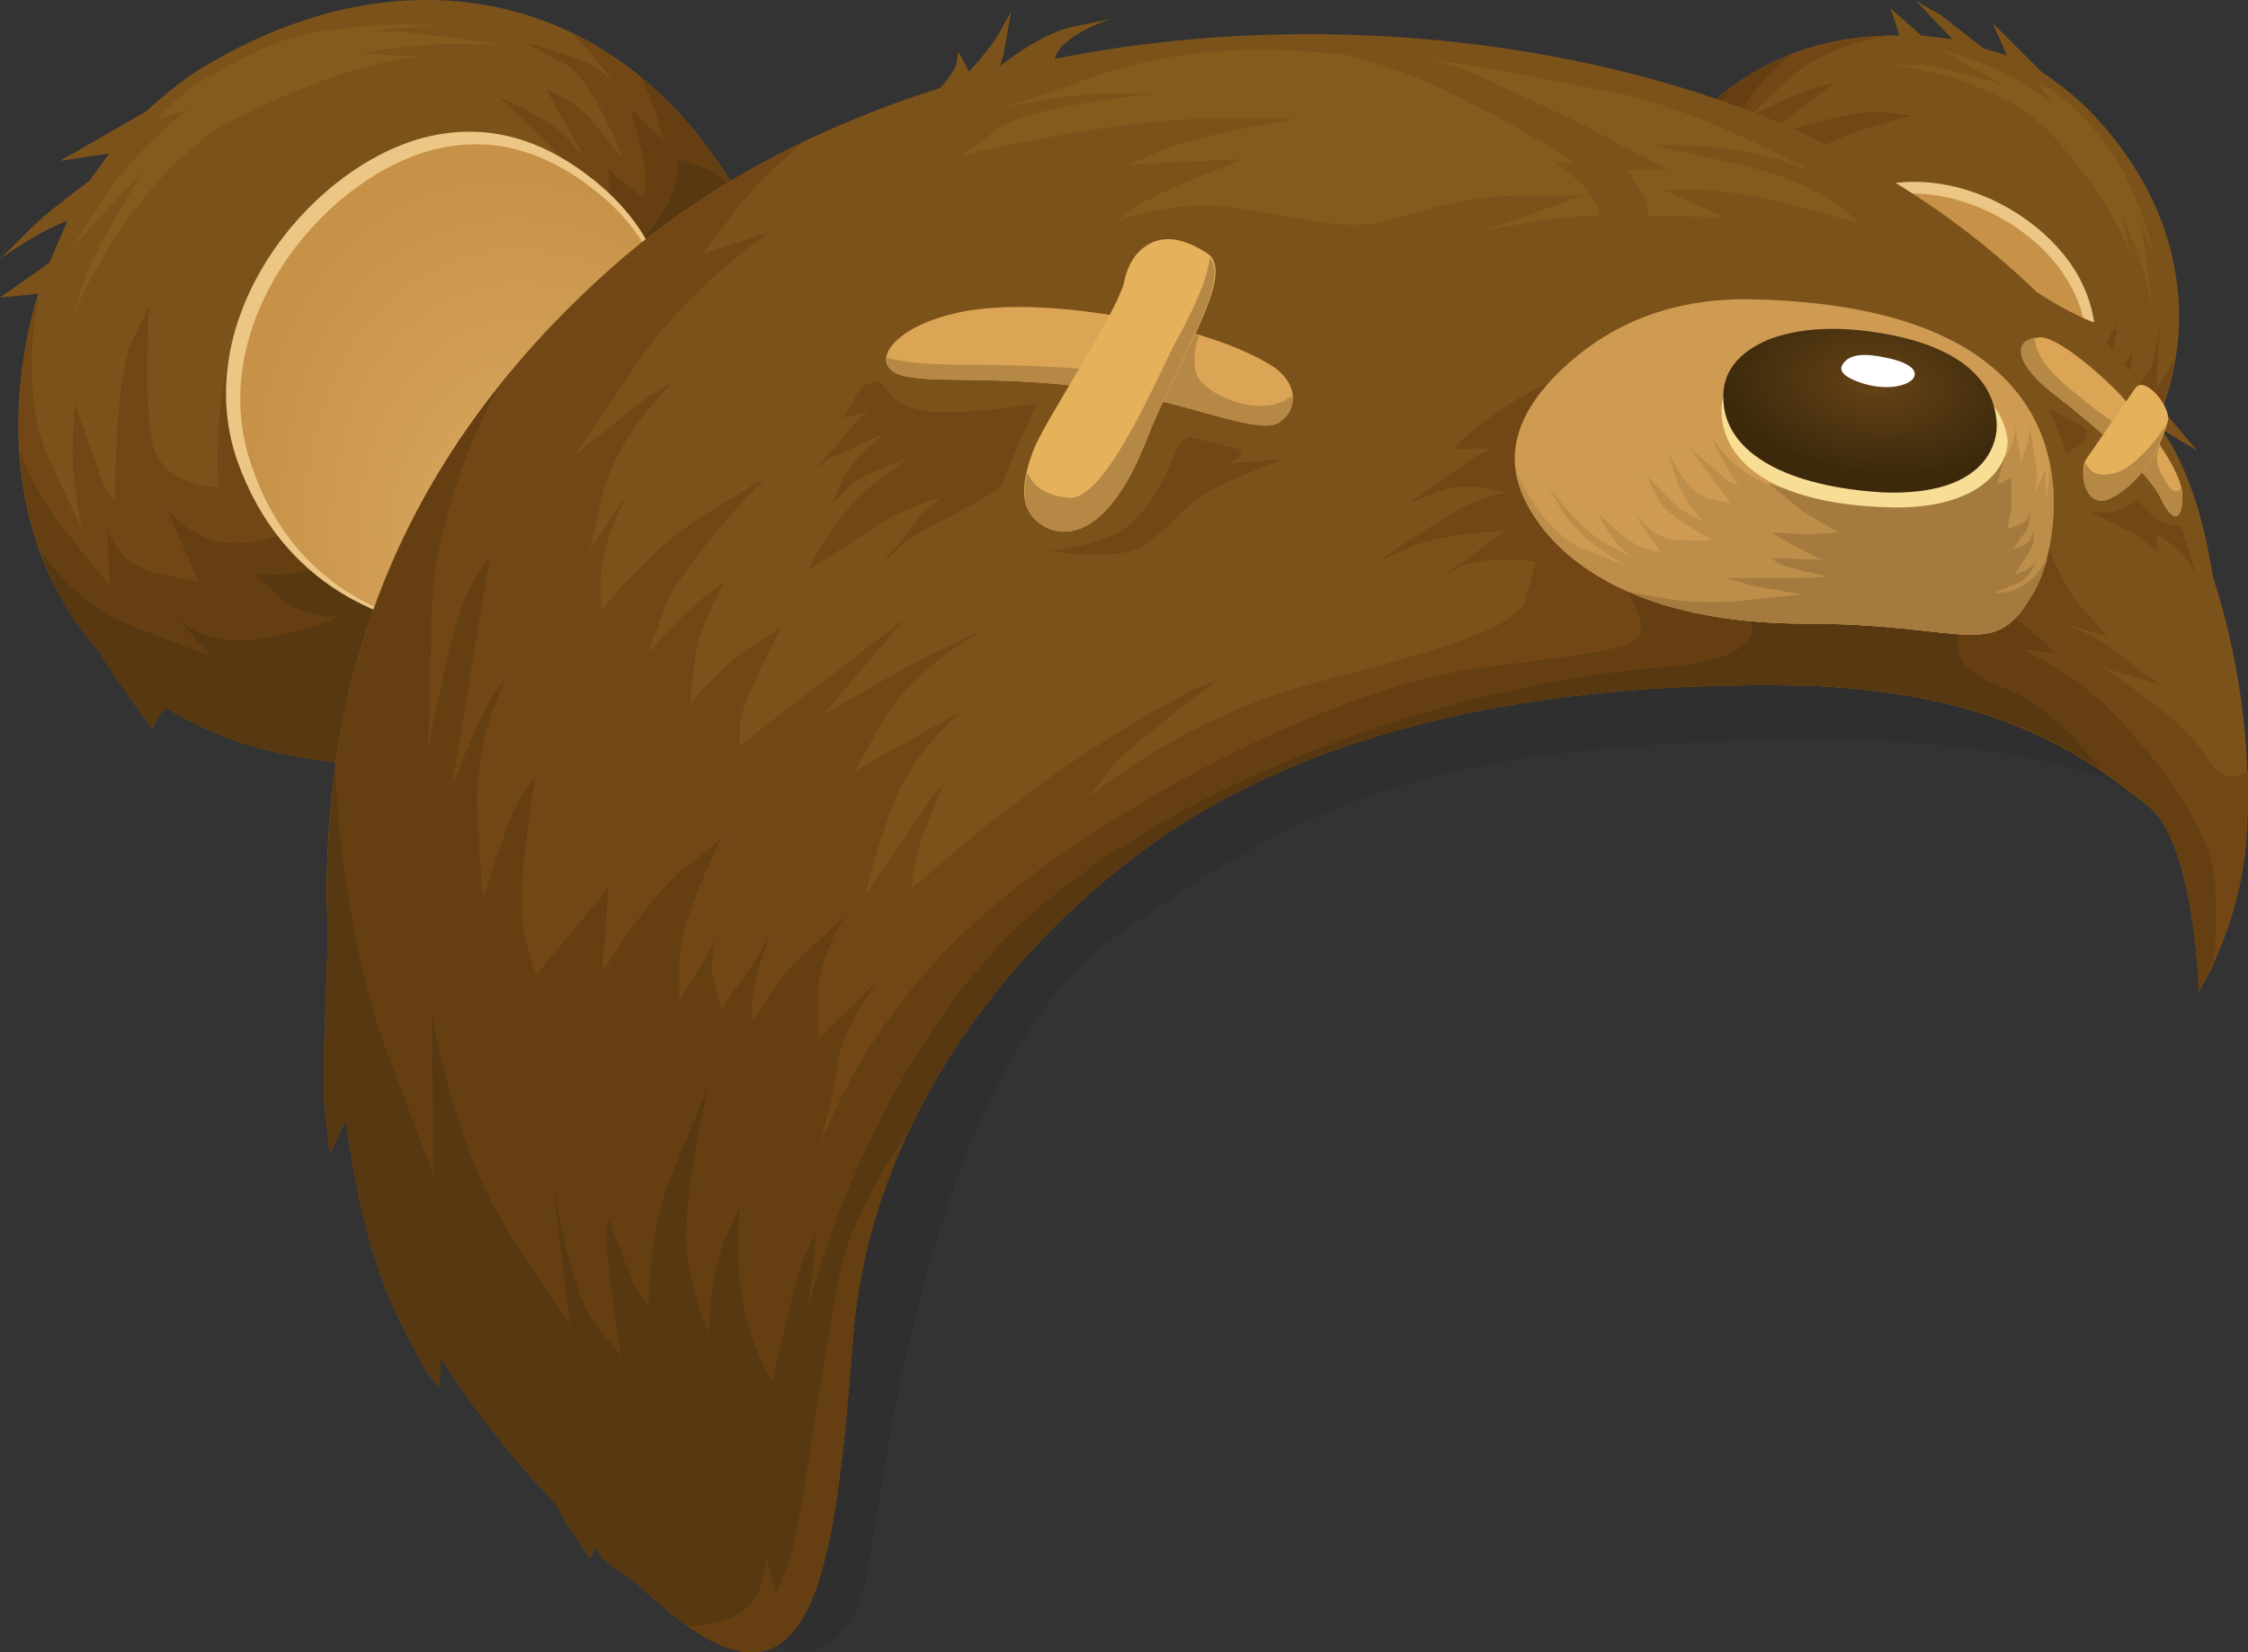 <?xml version="1.0" encoding="UTF-8" standalone="no"?>
<!-- Generator: flash2svg, http://dissentgraphics.com/tools/flash2svg -->

<svg
   xmlns:dc="http://purl.org/dc/elements/1.1/"
   xmlns:cc="http://creativecommons.org/ns#"
   xmlns:rdf="http://www.w3.org/1999/02/22-rdf-syntax-ns#"
   xmlns:svg="http://www.w3.org/2000/svg"
   xmlns="http://www.w3.org/2000/svg"
   xmlns:sodipodi="http://sodipodi.sourceforge.net/DTD/sodipodi-0.dtd"
   xmlns:inkscape="http://www.inkscape.org/namespaces/inkscape"
   id="AvatarAssets"
   image-rendering="auto"
   version="1.1"
   x="0px"
   y="0px"
   width="65.304"
   height="47.998"
   viewBox="0 0 65.304 47.998"
   inkscape:version="0.48.4 r9939"
   sodipodi:docname="AvatarAssets_sideHatBear.ANI-happy_ignore.svg">
  <rect x="0" y="0" width="65.304" height="47.998" fill="#333333" stroke="none"/>
  <sodipodi:namedview
     pagecolor="#ffffff"
     bordercolor="#666666"
     borderopacity="1"
     objecttolerance="10"
     gridtolerance="10"
     guidetolerance="10"
     inkscape:pageopacity="0"
     inkscape:pageshadow="2"
     inkscape:window-width="640"
     inkscape:window-height="480"
     id="namedview3414"
     showgrid="false"
     fit-margin-top="0"
     fit-margin-left="0"
     fit-margin-right="0"
     fit-margin-bottom="0"
     inkscape:zoom="1.9032258"
     inkscape:cx="60.805"
     inkscape:cy="-38.139173"
     inkscape:window-x="0"
     inkscape:window-y="0"
     inkscape:window-maximized="0"
     inkscape:current-layer="AvatarAssets" />
  <defs
     id="defs3272">
    <linearGradient
       gradientUnits="userSpaceOnUse"
       color-interpolation="sRGB"
       x1="501.475"
       y1="627.05"
       x2="544.025"
       y2="627.05"
       id="linearGradient">
      <stop
         stop-color="#000"
         stop-opacity="0.086"
         offset="0"
         id="stop3275" />
      <stop
         stop-color="#000"
         stop-opacity="0.086"
         offset="1"
         id="stop3277" />
    </linearGradient>
    <radialGradient
       gradientUnits="userSpaceOnUse"
       color-interpolation="sRGB"
       r="4.194"
       cx="535.7"
       cy="607.55"
       fx="535.7"
       fy="607.55"
       gradientTransform="matrix(0.994,0.109,0.065,-0.587,-36.299,905.75)"
       id="radialGradient">
      <stop
         stop-color="#654316"
         stop-opacity="1"
         offset="0"
         id="stop3280" />
      <stop
         stop-color="#3C290C"
         stop-opacity="1"
         offset="1"
         id="stop3282" />
    </radialGradient>
    <radialGradient
       gradientUnits="userSpaceOnUse"
       color-interpolation="sRGB"
       r="12.365"
       cx="499.95"
       cy="613.55"
       fx="499.95"
       fy="613.55"
       gradientTransform="matrix(-0.437,-0.9,-0.6,0.372,1086.55,835)"
       id="radialGradient1">
      <stop
         stop-color="#E1B067"
         stop-opacity="1"
         offset="0"
         id="stop3285" />
      <stop
         stop-color="#C79148"
         stop-opacity="1"
         offset="1"
         id="stop3287" />
    </radialGradient>
    <radialGradient
       gradientUnits="userSpaceOnUse"
       color-interpolation="sRGB"
       r="8.879"
       cx="533.9"
       cy="609.55"
       fx="533.9"
       fy="609.55"
       gradientTransform="matrix(0.718,-0.697,-0.506,-0.484,459,1276.85)"
       id="radialGradient2">
      <stop
         stop-color="#E1B067"
         stop-opacity="1"
         offset="0"
         id="stop3290" />
      <stop
         stop-color="#C79148"
         stop-opacity="1"
         offset="1"
         id="stop3292" />
    </radialGradient>
    <radialGradient
       gradientUnits="userSpaceOnUse"
       color-interpolation="sRGB"
       r="9.406"
       cx="509.748"
       cy="1341.481"
       fx="509.748"
       fy="1341.481"
       gradientTransform="matrix(0.717,-0.697,-0.506,-0.483,336.1,993.25)"
       id="radialGradient3">
      <stop
         stop-color="#E1B067"
         stop-opacity="1"
         offset="0"
         id="stop3295" />
      <stop
         stop-color="#C79148"
         stop-opacity="1"
         offset="1"
         id="stop3297" />
    </radialGradient>
    <radialGradient
       gradientUnits="userSpaceOnUse"
       color-interpolation="sRGB"
       r="13.095"
       cx="1138.017"
       cy="877.473"
       fx="1138.017"
       fy="877.473"
       gradientTransform="matrix(-0.437,-0.899,-0.599,0.372,1011,690.3)"
       id="radialGradient4">
      <stop
         stop-color="#E1B067"
         stop-opacity="1"
         offset="0"
         id="stop3300" />
      <stop
         stop-color="#C79148"
         stop-opacity="1"
         offset="1"
         id="stop3302" />
    </radialGradient>
    <linearGradient
       gradientUnits="userSpaceOnUse"
       color-interpolation="sRGB"
       x1="-10.733"
       y1="7.577"
       x2="34.303"
       y2="7.577"
       id="linearGradient1">
      <stop
         stop-color="#000"
         stop-opacity="0.086"
         offset="0"
         id="stop3305" />
      <stop
         stop-color="#000"
         stop-opacity="0.086"
         offset="1"
         id="stop3307" />
    </linearGradient>
    <radialGradient
       gradientUnits="userSpaceOnUse"
       color-interpolation="sRGB"
       r="4.439"
       cx="-12.772"
       cy="945.678"
       fx="-12.772"
       fy="945.678"
       gradientTransform="matrix(0.994,0.109,0.065,-0.587,-23.099,543.5)"
       id="radialGradient5">
      <stop
         stop-color="#654316"
         stop-opacity="1"
         offset="0"
         id="stop3310" />
      <stop
         stop-color="#3C290C"
         stop-opacity="1"
         offset="1"
         id="stop3312" />
    </radialGradient>
  </defs>
  <g
     id="sideHatBear1"
     overflow="visible"
     style="overflow:visible"
     transform="translate(28.805,24.137)">
    <g
       id="sideHatBear_3_481">
      <g
         id="element2">
        <g
           id="drawingObject33">
          <path
             id="path33"
             d="m 26.852,-24.111 1.058,1.111 -0.9,-0.106 -0.899,-0.793 0.265,0.793 c -2.646,-0.052 -5.291,1.112 -6.666,3.492 l -1.111,1.535 0.476,0.106 c -0.317,1.216 -0.37,2.645 -0.053,4.232 1.747,8.2 13.015,4.602 13.015,4.602 3.545,-3.809 3.068,-8.571 -0.212,-11.851 q -0.529,-0.529 -1.323,-1.058 l -1.428,-1.428 0.423,0.952 -0.688,-0.211 -1.217,-0.953 -0.74,-0.423 z"
             inkscape:connector-curvature="0"
             style="fill:#7c521b" />
        </g>
        <g
           id="drawingObject34">
          <path
             id="path34"
             d="m 32.725,-14.853 -0.529,1.059 c -0.476,1.058 -1.111,1.428 -1.111,1.428 l 0.37,-0.741 c 0,0 -0.159,0.212 -1.27,0.582 -1.111,0.371 -3.862,-2.698 -4.444,-3.385 -0.582,-0.688 -0.529,-2.275 -0.529,-2.275 l 0.053,0.899 -0.053,-0.899 0.899,-0.635 -2.486,0.582 c 0,0 -0.265,-1.058 0.37,-1.534 0.582,-0.477 2.751,-1.006 2.751,-1.006 l -0.794,-0.106 c -0.846,-0.105 -3.174,0.635 -3.174,0.635 l 1.27,-0.37 -1.27,0.37 0.265,-0.37 1.428,-1.111 -0.793,0.212 -1.641,0.74 1.164,-1.111 c 1.217,-1.058 3.016,-1.217 2.963,-1.217 -2.592,0.053 -5.132,1.217 -6.454,3.492 l -1.111,1.535 0.476,0.106 c -0.317,1.216 -0.37,2.645 -0.053,4.232 1.747,8.2 13.015,4.602 13.015,4.602 q 1.905,-2.063 2.328,-4.55 l -0.688,1.111 0.159,-0.317 0.106,-1.746 -0.212,1.058 c -0.212,0.635 -1.481,1.693 -1.481,1.693 l 0.423,-0.635 c 0.476,-0.688 0.476,-1.375 0.476,-1.375 l -0.053,0.423 0.053,-0.423 -0.317,0.37 c -0.371,0.317 -0.794,0.847 -0.794,0.847 l 0.265,-0.53 c 0.317,-0.529 0.423,-1.64 0.423,-1.64 z"
             inkscape:connector-curvature="0"
             style="fill:#724715" />
        </g>
        <g
           id="drawingObject35">
          <path
             id="path35"
             d="m 21.932,-21.148 c 0.423,-0.635 0.899,-1.111 1.322,-1.428 -1.481,0.582 -2.751,1.534 -3.544,2.962 l -1.111,1.535 0.476,0.106 c -0.317,1.216 -0.37,2.645 -0.053,4.232 1.747,8.2 13.015,4.602 13.015,4.602 0.847,-0.952 1.481,-1.957 1.905,-2.963 q -0.582,0.635 -1.111,0.9 l 0.423,-0.847 -0.582,0.424 c -0.635,0.423 -1.058,0.37 -1.058,0.37 l 0.317,-0.899 c 0,0 -0.264,0.211 -1.164,0.476 -0.899,0.317 -3.28,-1.746 -4.497,-2.91 -1.27,-1.164 -2.169,-0.687 -3.227,-2.063 -1.005,-1.375 -0.053,-2.539 -0.053,-2.539 l -0.37,0.74 0.37,-0.74 -1.323,1.111 -0.053,-0.953 c 0,-0.899 0.582,-1.269 0.582,-1.269 l -0.264,0.317 0.264,-0.317 -1.058,0.423 0.794,-1.27 z"
             inkscape:connector-curvature="0"
             style="fill:#653f12" />
        </g>
        <g
           id="group9">
          <g
             id="drawingObject36">
            <path
               id="path36"
               d="m 19.075,-17.973 c -0.317,1.216 -0.37,2.645 -0.053,4.232 0.477,2.169 1.588,3.492 3.016,4.338 0.847,0.159 1.852,0.423 2.804,0.899 l 0.159,0.053 c 3.174,0.423 6.454,-0.529 6.983,-0.688 l 0.265,-0.264 q 0.211,-0.318 0.264,-0.847 l 0,-0.529 c 0,0 -0.529,0.37 -1.587,-0.159 -1.005,-0.529 -4.444,-3.227 -5.238,-3.914 -0.793,-0.688 -2.063,0 -2.698,-0.423 -0.635,-0.424 -0.846,-1.693 -0.846,-1.693 l 0.211,0.687 -0.211,-0.687 -0.318,0.687 c -0.317,0.688 -0.053,1.27 -0.053,1.27 0,0 -0.211,-0.053 -0.793,-1.375 -0.477,-0.953 -0.265,-1.64 -0.106,-1.958 l -0.582,1.005 0.158,-1.798 c 0.106,-1.006 0.476,-1.799 1.005,-2.381 -0.687,0.476 -1.269,1.111 -1.745,1.904 l -1.111,1.535 0.476,0.106 z"
               inkscape:connector-curvature="0"
               style="fill:#583810" />
          </g>
        </g>
        <g
           id="drawingObject37">
          <path
             id="path37"
             d="m 30.714,-21.571 -0.318,-0.159 0.424,0.582 c 0,0 -1.111,-0.847 -2.222,-1.217 l -1.111,-0.37 1.904,1.058 c 0,0 -1.851,-0.582 -2.539,-0.582 l -0.741,0 1.799,0.37 -1.799,-0.37 c 0,0 3.227,0.317 4.815,2.169 1.904,2.222 2.169,3.439 2.169,3.386 l -0.265,-1.27 0.688,1.852 0.212,0.952 -0.318,-2.328 -0.158,-0.476 0.476,1.164 c -0.106,-0.582 -0.371,-1.376 -0.847,-2.328 q -0.317,-0.688 -1.111,-1.534 -0.688,-0.688 -1.058,-0.899 z"
             inkscape:connector-curvature="0"
             style="fill:#86591d" />
        </g>
        <g
           id="drawingObject38">
          <path
             id="path38"
             d="m 22.197,-12.366 c 0.264,1.482 6.56,2.645 6.56,2.645 q 2.169,-0.529 2.963,-2.751 0.793,-2.063 -0.212,-3.756 c -1.27,-2.116 -4.762,-3.65 -7.248,-1.799 -2.275,1.746 -2.328,4.18 -2.063,5.661 z"
             inkscape:connector-curvature="0"
             style="fill:#ebc684" />
        </g>
        <g
           id="drawingObject39">
          <path
             id="path39"
             d="m 22.197,-12.26 c 0.264,1.429 6.401,2.592 6.401,2.592 q 2.117,-0.476 2.91,-2.645 0.741,-2.063 -0.265,-3.703 c -1.217,-2.011 -4.603,-3.492 -7.036,-1.693 -2.169,1.64 -2.275,4.021 -2.01,5.449 z"
             inkscape:connector-curvature="0"
             style="fill:url(#radialGradient3)" />
        </g>
      </g>
      <animate
         attributeName="display"
         begin="0s"
         repeatCount="1"
         dur="6s"
         keyTimes="0;0.007;1"
         values="inline;none;none"
         id="animate3332" />
    </g>
    <g
       id="sideHatBear_2_481">
      <g
         id="element1">
        <g
           id="drawingObject26">
          <path
             id="path26"
             d="m -27.694,-15.602 c -1.111,3.652 -0.688,7.727 1.853,10.478 l 0,0.053 c 0.635,1.006 1.481,2.117 1.481,2.117 0,0 0.053,-0.317 0.371,-0.635 1.429,0.9 3.228,1.482 5.504,1.641 11.378,0.635 11.272,-16.3 11.272,-16.3 l -0.159,2.646 0.159,-2.646 c -3.493,-6.297 -9.844,-7.356 -15.453,-4.075 q -0.794,0.424 -1.905,1.429 l -2.488,1.429 1.429,-0.212 -0.582,0.794 c -0.635,0.476 -1.323,1.006 -1.693,1.376 l -0.9,0.9 c 0,0 1.059,-0.794 1.958,-1.112 l -0.529,1.218 -1.429,1.005 1.111,-0.106 z"
             inkscape:connector-curvature="0"
             style="fill:#7c521b" />
        </g>
        <g
           id="drawingObject27">
          <path
             id="path27"
             d="m -27.799,-15.284 c -0.953,3.545 -0.477,7.514 1.958,10.16 l 0,0.053 c 0.635,1.006 1.481,2.117 1.481,2.117 0,0 0.053,-0.317 0.371,-0.635 1.429,0.9 3.228,1.482 5.504,1.641 11.378,0.635 11.272,-16.3 11.272,-16.3 l -0.159,2.646 0.159,-2.646 q -1.958,-3.44 -4.975,-4.921 c 0.635,0.635 1.164,1.375 1.164,1.375 l -0.37,-0.317 c -0.37,-0.318 -2.17,-0.794 -2.17,-0.794 l 0.953,0.265 -0.953,-0.265 1.27,0.688 c 0.741,0.476 1.588,2.699 1.588,2.699 l -0.688,-0.847 c -0.635,-0.899 -1.535,-1.164 -1.535,-1.164 l 0.529,0.265 -0.529,-0.265 1.112,2.011 -0.53,-0.635 c -0.582,-0.582 -1.958,-1.164 -1.958,-1.164 l 0.741,0.37 -0.741,-0.37 1.165,1.111 c 1.164,1.111 1.323,2.117 1.323,2.117 l -0.794,-0.794 0.106,0.371 -0.106,-0.371 c 0,0 0.211,0.265 0.264,1.958 0.053,1.641 -5.133,4.287 -6.244,4.869 -1.112,0.529 -3.175,-0.159 -3.175,-0.159 l -0.424,-1.482 -0.211,1.376 c -0.159,1.376 -0.053,2.329 -0.053,2.329 0,0 -1.482,0 -1.853,-1.059 -0.37,-1.005 -0.158,-4.233 -0.158,-4.233 l -0.053,1.746 0.053,-1.746 -0.53,1.111 c -0.476,1.111 -0.476,4.604 -0.476,4.604 l -0.317,-0.476 -0.847,-2.382 -0.053,1.165 c -0.053,1.164 0.265,2.487 0.265,2.487 l -0.953,-2.011 c -0.9,-2.011 -0.318,-4.604 -0.318,-4.604 l -0.158,1.535 0.158,-1.535 -0.105,0.106 z"
             inkscape:connector-curvature="0"
             style="fill:#724715" />
        </g>
        <g
           id="drawingObject28">
          <path
             id="path28"
             d="M -7.213,-18.248 C -8.06,-19.783 -9.118,-21 -10.23,-21.952 q 0.529,1.005 0.688,1.905 l -0.952,-0.953 0.264,1.006 c 0.318,0.952 0.106,1.587 0.106,1.587 l -1.005,-0.793 0.105,1.799 c 0,1.323 -3.598,3.863 -5.662,5.133 -2.011,1.323 -1.746,2.699 -3.969,3.652 -2.223,0.899 -3.334,-0.794 -3.334,-0.794 l 0.847,0.741 -0.847,-0.741 0.952,2.17 -1.27,-0.265 c -1.217,-0.317 -1.376,-1.323 -1.376,-1.323 l 0.212,0.529 -0.212,-0.529 0.053,1.693 -1.323,-1.64 c -0.635,-0.794 -1.058,-1.641 -1.27,-2.276 0.106,2.17 0.9,4.287 2.382,5.927 l 0,0.053 c 0.635,1.006 1.481,2.117 1.481,2.117 0,0 0.053,-0.317 0.371,-0.635 1.429,0.9 3.228,1.482 5.504,1.641 11.378,0.635 11.272,-16.3 11.272,-16.3 z"
             inkscape:connector-curvature="0"
             style="fill:#653f12" />
        </g>
        <g
           id="group7">
          <g
             id="drawingObject29">
            <path
               id="path29"
               d="m -7.213,-18.089 -0.106,-0.318 -0.159,-0.211 c -0.476,-0.635 -1.64,-0.9 -1.64,-0.9 l 0.635,0.212 -0.635,-0.212 -0.053,0.635 0.053,-0.635 c 0,0 0.211,0.9 -0.9,2.17 -1.111,1.217 -5.98,4.921 -7.197,5.768 -1.217,0.847 -0.847,2.805 -1.641,3.546 -0.847,0.741 -2.54,0.582 -2.54,0.582 l 0.741,0.688 c 0.741,0.635 1.64,0.529 1.64,0.529 0,0 -0.158,0.265 -2.116,0.635 -1.482,0.265 -2.276,-0.317 -2.594,-0.635 l 1.059,1.164 -2.223,-0.846 c -1.323,-0.53 -2.17,-1.376 -2.752,-2.276 0.371,1.164 0.953,2.17 1.8,3.069 l 0,0.053 c 0.635,1.006 1.481,2.117 1.481,2.117 0,0 0.053,-0.317 0.371,-0.635 1.429,0.9 3.228,1.482 5.504,1.641 3.016,0.158 5.186,-0.9 6.826,-2.54 0.582,-1.165 1.323,-2.382 2.329,-3.599 l 0.106,-0.159 c 1.852,-4.181 2.011,-9.102 2.011,-9.843 z"
               inkscape:connector-curvature="0"
               style="fill:#583810" />
          </g>
        </g>
        <g
           id="drawingObject30">
          <path
             id="path30"
             d="m -15.681,-22.852 1.376,0 c 0,0 -2.54,-0.37 -3.228,-0.37 l -0.688,0 1.747,-0.159 0.423,0 c 0,0 -1.27,-0.212 -3.757,0.212 q -1.059,0.211 -2.488,1.005 -1.217,0.688 -1.587,1.111 l -0.371,0.424 0.953,-0.371 -0.9,0.741 0.9,-0.741 c 0,0 -1.535,1.165 -2.487,2.593 l -0.9,1.429 2.064,-2.222 -0.741,1.27 0.741,-1.27 c 0,0 -1.429,2.275 -1.747,3.228 l -0.317,1.005 c 0,0 1.799,-4.286 4.816,-5.768 3.651,-1.799 5.345,-1.746 5.345,-1.746 l -1.8,-0.106 0.794,-0.106 -0.794,0.106 c 0,0 1.27,-0.265 2.646,-0.265 z"
             inkscape:connector-curvature="0"
             style="fill:#86591d" />
        </g>
        <g
           id="drawingObject31">
          <path
             id="path31"
             d="m -11.606,-9.728 2.276,-4.127 q 0.212,-3.176 -2.329,-5.134 -2.381,-1.852 -4.974,-1.111 c -3.281,0.953 -6.668,5.239 -5.292,9.314 1.323,3.757 4.445,4.816 6.509,4.974 2.011,0.212 6.086,-8.043 6.086,-8.043"
             inkscape:connector-curvature="0"
             style="fill:#ebc684" />
        </g>
        <g
           id="drawingObject32">
          <path
             id="path32"
             d="m -11.553,-9.622 2.223,-4.022 q 0.212,-3.122 -2.276,-5.027 -2.328,-1.799 -4.815,-1.059 c -3.176,0.953 -6.457,5.134 -5.081,9.103 1.217,3.651 4.287,4.657 6.245,4.815 1.958,0.212 5.927,-7.832 5.927,-7.832"
             inkscape:connector-curvature="0"
             style="fill:url(#radialGradient4)" />
        </g>
      </g>
      <animate
         attributeName="display"
         begin="0s"
         repeatCount="1"
         dur="6s"
         keyTimes="0;0.007;1"
         values="inline;none;none"
         id="animate3351" />
    </g>
    <g
       id="sideHatBear_1_481">
      <g
         id="element">
        <g
           id="group1">
          <g
             id="drawingObject">
            <path
               id="path"
               d="m 34.329,-0.519 c 0,0 -5.556,-6.986 -14.182,-7.621 -8.626,-0.635 -17.411,-1.323 -21.804,2.223 -4.445,3.545 -8.784,10.319 -9.049,13.441 q -0.212,2.647 1.376,8.574 1.376,4.868 2.17,6.509 c 0.635,1.429 1.481,1.164 1.481,1.164 0,0 1.641,0.476 2.117,-2.487 0.476,-2.911 1.905,-14.5 7.144,-18.205 5.24,-3.651 8.838,-5.821 21.063,-5.715 7.356,0.053 9.684,2.117 9.684,2.117 z"
               inkscape:connector-curvature="0"
               style="fill:url(#linearGradient1)" />
          </g>
          <g
             id="drawingObject1">
            <path
               id="path1"
               d="m 32.318,-14.702 c -0.476,-0.053 -1.481,-0.635 -1.958,-0.953 -1.482,-1.429 -3.228,-2.752 -5.398,-3.916 -5.98,-3.228 -14.923,-4.498 -23.126,-2.858 0.159,-0.688 1.641,-1.164 1.641,-1.164 l -0.741,0.318 0.741,-0.318 -1.006,0.212 c -1.005,0.159 -2.223,1.164 -2.223,1.164 l 0.106,-0.37 0.212,-1.217 -0.265,0.476 c -0.211,0.476 -0.952,1.27 -0.952,1.27 l -0.318,-0.582 -0.053,0.37 c -0.053,0.159 -0.264,0.476 -0.476,0.688 -3.651,1.164 -7.038,2.911 -9.79,5.451 -6.827,6.192 -8.256,13.177 -7.991,19.21 -0.053,1.747 -0.159,3.916 -0.106,4.763 l 0.159,1.535 0.476,-1.006 0.265,1.8 -0.265,-1.8 c 0,0 0.318,3.07 1.323,5.345 1.058,2.276 1.376,2.435 1.376,2.435 l 0.053,-0.847 c 1.005,1.587 2.117,2.963 3.334,4.233 l 0.317,0.583 0.688,1.005 0.159,-0.37 0.106,0.211 -0.106,-0.211 c 0,0 0.053,0.37 0.688,0.74 l 0.318,0.212 0.793,0.688 c 4.552,4.022 5.134,-0.9 5.663,-7.515 0.37,-5.556 3.651,-10.69 8.256,-14.182 4.551,-3.44 11.06,-5.081 19.316,-4.922 5.609,0.159 8.202,2.011 10.054,3.493 1.376,1.058 1.482,5.398 1.482,5.398 0,0 1.164,-1.852 1.376,-4.34 0.159,-2.169 -0.053,-4.868 -0.952,-7.673 l -0.212,-1.112 c -0.529,-2.328 -1.323,-3.228 -1.323,-3.228 l 0.476,0.741 -0.476,-0.741 1.058,0.635 -2.857,-3.387 0.74,-0.211 -0.582,-0.053 z"
               inkscape:connector-curvature="0"
               style="fill:#7c521b" />
          </g>
          <g
             id="drawingObject2">
            <path
               id="path2"
               d="m 24.327,-12.056 c -1.534,-0.847 -5.98,-2.011 -7.938,-1.059 -2.011,0.9 -2.963,2.011 -2.963,2.011 l 1.058,0 -0.476,0.265 -1.905,1.323 0.846,-0.317 c 0.794,-0.371 1.958,0 1.958,0 l -0.74,0.211 c -0.741,0.265 -2.964,1.8 -2.964,1.8 l 0.847,-0.371 c 0.794,-0.423 2.857,-0.529 2.857,-0.529 l -0.423,0.317 c -0.423,0.371 -1.64,1.165 -1.64,1.165 l 0.74,-0.424 c 0.741,-0.37 2.223,-0.158 2.223,-0.158 l -0.317,1.164 c -0.371,0.794 -2.382,1.376 -6.192,2.381 -3.757,1.006 -6.456,3.281 -6.456,3.281 L 3.477,-1.842 C 4.165,-2.636 6.599,-4.383 6.599,-4.383 L 5.276,-3.43 6.599,-4.383 c 0,0 -0.476,0 -3.281,1.747 -2.752,1.693 -5.663,4.339 -5.663,4.339 l 0.106,-0.635 c 0.053,-0.688 0.9,-2.54 0.9,-2.54 l -0.423,1.005 0.423,-1.005 -0.423,0.529 -1.906,2.805 c 0,0 0.53,-2.223 1.112,-3.281 0.529,-1.059 1.693,-2.064 1.693,-2.064 l -0.635,0.635 0.635,-0.635 -3.122,1.746 0.847,-1.481 c 0.793,-1.482 3.016,-2.699 3.016,-2.699 l -1.217,0.793 1.217,-0.793 -1.64,0.793 c -1.641,0.847 -3.123,1.747 -3.123,1.747 l 2.382,-2.805 -4.816,3.704 0,-0.582 c 0,-0.582 1.217,-2.857 1.217,-2.857 l -0.582,1.217 0.582,-1.217 -1.005,0.635 c -0.953,0.688 -1.641,1.587 -1.641,1.587 l 0.106,-1.058 c 0.053,-1.111 0.899,-2.487 0.899,-2.487 l -0.423,0.846 0.423,-0.846 -0.635,0.476 c -0.688,0.529 -1.587,1.588 -1.587,1.588 l 0.476,-1.323 c 0.529,-1.323 2.911,-3.758 2.911,-3.758 l -1.27,1.376 1.27,-1.376 -1.747,1.059 c -1.693,1.058 -3.016,2.804 -3.016,2.804 l 0,-1.005 c 0,-1.006 0.794,-2.434 0.794,-2.434 l -0.371,0.846 0.371,-0.846 -1.112,1.64 0.371,-1.64 c 0.423,-1.694 2.064,-3.229 2.064,-3.229 l -0.847,1.006 0.847,-1.006 -0.741,0.424 -2.117,1.693 1.641,-2.434 c 1.64,-2.487 4.022,-4.022 4.022,-4.022 l -1.376,1.058 1.376,-1.058 -1.959,0.635 1.112,-1.482 c 0.529,-0.635 1.164,-1.217 1.852,-1.799 -2.17,1.058 -4.128,2.328 -5.874,3.916 -6.827,6.192 -8.256,13.177 -7.991,19.21 -0.053,1.747 -0.159,3.916 -0.106,4.763 l 0.159,1.535 0.476,-1.006 0.265,1.8 -0.265,-1.8 c 0,0 0.318,3.07 1.323,5.345 1.058,2.276 1.376,2.435 1.376,2.435 l 0.053,-0.847 c 1.005,1.587 2.117,2.963 3.334,4.233 l 0.317,0.583 0.688,1.005 0.159,-0.37 0.106,0.211 -0.106,-0.211 c 0,0 0.053,0.37 0.688,0.74 l 0.318,0.212 0.793,0.688 c 4.552,4.022 5.134,-0.9 5.663,-7.515 0.37,-5.556 3.651,-10.69 8.256,-14.182 4.551,-3.44 11.06,-5.081 19.316,-4.922 5.609,0.159 8.202,2.011 10.054,3.493 1.376,1.058 1.482,5.398 1.482,5.398 0,0 1.164,-1.852 1.376,-4.34 l 0.053,-2.064 q -0.741,0.477 -1.323,-0.582 c -0.582,-0.952 -2.911,-2.434 -2.911,-2.434 l 1.218,0.847 -1.218,-0.847 1.747,0.529 c 0,0 -0.424,-0.212 -1.217,-0.9 -0.847,-0.635 -1.641,-0.899 -1.641,-0.899 l 0.529,0.211 -0.529,-0.211 1.27,0.37 -0.899,-1.005 c -0.318,-0.424 -0.9,-1.482 -1.059,-2.54 -0.159,-1.059 -4.551,-2.064 -6.139,-2.858 z"
               inkscape:connector-curvature="0"
               style="fill:#724715" />
          </g>
          <g
             id="drawingObject3">
            <path
               id="path3"
               d="m 17.977,-7.77 -0.476,-0.688 c 0,0 0.899,1.165 1.27,2.117 0.317,1.006 0.053,1.006 -4.446,1.588 -4.498,0.529 -11.589,4.392 -14.923,7.515 -3.387,3.122 -4.446,6.562 -4.446,6.562 0,0 0.424,-1.535 0.583,-2.593 0.158,-1.112 1.164,-2.382 1.164,-2.382 l -0.529,0.794 0.529,-0.794 -1.747,1.694 0,-1.217 c 0,-1.059 0.635,-2.117 0.794,-2.382 L -5.308,3.45 c -0.9,0.74 -1.641,2.116 -1.641,2.116 l 0,-0.582 c 0,-0.582 0.53,-2.064 0.53,-2.064 L -6.684,3.714 -6.419,2.92 -6.684,3.45 C -6.949,3.926 -7.848,5.143 -7.848,5.143 L -8.06,4.349 c -0.159,-0.529 0,-1.058 0.159,-1.323 l -1.165,1.905 0,-1.164 c 0,-1.164 1.218,-3.546 1.218,-3.546 L -8.43,1.544 -7.848,0.221 -8.907,1.068 c -1.058,0.794 -2.381,3.017 -2.381,3.017 l 0,-0.318 0.159,-2.117 -2.117,2.54 -0.318,-1.164 c -0.317,-1.164 0.318,-4.604 0.318,-4.604 l -0.265,1.852 0.265,-1.852 -0.424,0.582 c -0.37,0.582 -1.111,2.964 -1.111,2.964 l -0.159,-2.329 c -0.158,-2.275 0.9,-4.18 0.9,-4.18 l -0.529,1.217 0.529,-1.217 -0.423,0.582 c -0.424,0.582 -1.218,2.699 -1.218,2.699 l 1.112,-6.721 -0.582,0.899 c -0.53,0.9 -1.218,4.763 -1.218,4.763 l 0.106,-4.075 c 0.053,-2.116 0.9,-4.498 1.905,-6.456 -4.18,5.292 -5.133,10.955 -4.921,15.929 -0.053,1.747 -0.159,3.916 -0.106,4.763 l 0.159,1.535 0.476,-1.006 0.265,1.8 -0.265,-1.8 c 0,0 0.318,3.07 1.323,5.345 1.058,2.276 1.376,2.435 1.376,2.435 l 0.053,-0.847 c 1.005,1.587 2.117,2.963 3.334,4.233 l 0.317,0.583 0.688,1.005 0.159,-0.37 0.106,0.211 -0.106,-0.211 c 0,0 0.053,0.37 0.688,0.74 l 0.318,0.212 0.793,0.688 c 4.552,4.022 5.134,-0.9 5.663,-7.515 0.37,-5.556 3.651,-10.69 8.256,-14.182 4.551,-3.44 11.06,-5.081 19.316,-4.922 5.609,0.159 8.202,2.011 10.054,3.493 1.376,1.058 1.482,5.398 1.482,5.398 0,0 0.212,-0.318 0.424,-0.9 q 0.158,-1.323 0,-2.54 C 35.335,-0.096 34.012,-1.895 32.689,-3.324 31.366,-4.7 29.884,-5.282 29.884,-5.282 l 0.9,0.476 -0.9,-0.476 1.005,0.106 c 0,0 -1.058,-1.165 -2.434,-1.641 -1.429,-0.476 -10.954,-1.641 -10.954,-1.641 l 4.921,0.636"
               inkscape:connector-curvature="0"
               style="fill:#653f12" />
          </g>
          <g
             id="drawingObject4">
            <path
               id="path4"
               d="m 23.534,-4.224 c 4.392,0.106 6.932,1.27 8.678,2.434 Q 30.784,-3.642 29.249,-4.224 C 27.45,-4.859 28.243,-6.023 28.243,-6.023 l -0.158,0.688 0.158,-0.688 c 0,0 -1.27,-0.953 -1.799,-1.059 l -5.715,-0.423 1.27,1.217 -1.27,-1.217 c 0,0 3.757,2.329 -1.217,2.752 -5.028,0.37 -12.648,2.54 -17.835,6.721 -5.133,4.181 -6.985,11.801 -6.985,11.801 l 0.212,-2.117 -0.371,0.794 c -0.317,0.847 -0.9,3.546 -0.9,3.546 0,0 -0.476,-0.741 -0.793,-1.958 -0.318,-1.27 -0.159,-3.123 -0.159,-3.123 l -0.053,1.112 0.053,-1.112 -0.424,0.953 c -0.423,1.005 -0.476,2.699 -0.476,2.699 0,0 -0.264,-0.371 -0.582,-1.958 -0.317,-1.535 0.582,-5.239 0.582,-5.239 l -0.423,2.064 0.423,-2.064 -1.27,3.122 c -0.476,1.482 -0.476,3.334 -0.476,3.334 l -0.424,-0.635 -0.74,-1.905 -0.053,0.37 c -0.106,0.318 0.423,3.599 0.423,3.599 l -0.741,-0.9 c -0.741,-0.899 -1.27,-4.286 -1.27,-4.286 l 0.37,1.799 -0.37,-1.799 0.529,4.286 -1.746,-2.646 c -1.694,-2.593 -2.276,-6.456 -2.276,-6.456 l 0.529,2.275 -0.529,-2.275 0.053,4.763 -1.27,-3.387 c -0.952,-2.382 -1.482,-5.874 -1.588,-8.415 -0.211,1.641 -0.264,3.282 -0.211,4.869 -0.053,1.747 -0.159,3.916 -0.106,4.763 l 0.159,1.535 0.476,-1.006 0.265,1.8 -0.265,-1.8 c 0,0 0.318,3.07 1.323,5.345 1.058,2.276 1.376,2.435 1.376,2.435 l 0.053,-0.847 c 1.005,1.587 2.117,2.963 3.334,4.233 l 0.317,0.583 0.688,1.005 0.159,-0.37 0.106,0.211 -0.106,-0.211 c 0,0 0.053,0.37 0.688,0.74 l 0.318,0.212 0.793,0.688 c 4.552,4.022 5.134,-0.9 5.663,-7.515 0.37,-5.556 3.651,-10.69 8.256,-14.182 4.551,-3.44 11.06,-5.081 19.316,-4.922 z"
               inkscape:connector-curvature="0"
               style="fill:#583810" />
          </g>
          <g
             id="drawingObject5">
            <path
               id="path5"
               d="m -5.89,21.231 -0.371,0.952 -0.317,-1.217 -0.053,0.582 0.053,-0.582 c 0,0 0.106,1.059 -0.582,1.641 -0.424,0.37 -1.059,0.476 -1.694,0.476 3.758,2.699 4.34,-2.011 4.816,-8.203 q 0.212,-3.122 1.588,-6.085 c -0.688,1.005 -1.694,2.54 -2.011,4.339 -0.583,2.964 -1.059,7.091 -1.429,8.097 z"
               inkscape:connector-curvature="0"
               style="fill:#653f12" />
          </g>
          <g
             id="drawingObject6">
            <path
               id="path6"
               d="m 20.464,-18.618 -0.952,0 c 0,0 1.375,-0.159 3.492,0.37 l 2.17,0.582 c 0,0 -0.847,-1.058 -3.228,-1.64 l -2.805,-0.635 1.429,0.053 -1.429,-0.053 c 0,0 2.54,0 3.652,0.423 l 1.058,0.371 c 0,0 -3.281,-1.8 -5.61,-2.276 l -3.863,-0.741 c 0,0 -2.699,-0.476 -4.551,-0.423 q -3.704,-0.371 -6.562,0.582 L 0.354,-21 1.413,-21.211 0.354,-21 c 0,0 1.747,-0.423 3.123,-0.423 l 1.428,0 c 0,0 -3.81,0.317 -4.762,1.058 l -1.006,0.741 2.54,-0.529 -2.54,0.529 c 0,0 4.445,-1.058 7.039,-1.058 l 2.646,0 c 0,0 -2.858,0.476 -3.864,0.899 l -0.952,0.424 3.334,-0.159 c 0,0 -2.805,1.058 -3.281,1.482 l -0.477,0.37 1.112,-0.317 -1.112,0.317 c 0,0 1.641,-0.794 3.917,-0.37 2.328,0.37 2.963,0.635 4.339,0.212 1.429,-0.424 2.382,-0.636 3.705,-0.636 l 1.64,0 -2.963,1.059 1.428,-0.265 -1.428,0.265 c 0,0 2.328,-0.582 4.286,-0.476 l 2.805,0.053 -1.799,-0.794"
               inkscape:connector-curvature="0"
               style="fill:#86591d" />
          </g>
          <g
             id="drawingObject7">
            <path
               id="path7"
               d="m 18.453,-19.2 1.217,0 -1.534,-0.794 c -1.376,-0.794 -2.752,-1.323 -3.546,-1.747 -0.794,-0.423 -3.387,-1.27 -6.298,-1.164 l 1.588,0.265 q 1.905,0.423 3.599,1.27 c 2.751,1.376 3.387,1.958 3.387,1.958 l -0.477,0 0.529,0.423 -0.529,-0.423 c 0,0 1.006,0.688 1.217,1.27 l 0.159,0.529 1.323,0.053 c 0,0 0.053,-0.635 -0.264,-1.111 L 18.453,-19.2 z"
               inkscape:connector-curvature="0"
               style="fill:#7c521b" />
          </g>
        </g>
        <g
           id="group2">
          <g
             id="drawingObject8">
            <path
               id="path8"
               d="m 0.301,-10.098 1.006,-2.329 c 0,0 -1.27,0.265 -2.752,0.265 q -0.9,0 -1.429,-0.423 l -0.37,-0.477 c 0,0 -0.477,0 -0.635,0.318 l -0.424,0.741 0.741,-0.159 -0.264,0.159 -1.376,1.587 0.423,-0.37 1.641,-0.741 -0.583,0.529 c -0.582,0.477 -0.899,1.482 -0.899,1.482 l 0.423,-0.423 c 0.371,-0.424 1.694,-0.847 1.694,-0.847 l -0.953,0.741 c -1.005,0.741 -1.905,2.487 -1.905,2.487 l 1.905,-1.217 c 0.794,-0.582 1.958,-0.9 1.958,-0.9 l -0.582,0.53 c -0.265,0.423 -1.217,1.481 -1.217,1.481 l 0.582,-0.529 c 0.529,-0.582 3.016,-1.588 3.016,-1.905 z"
               inkscape:connector-curvature="0"
               style="fill:#724715" />
          </g>
          <g
             id="drawingObject9">
            <path
               id="path9"
               d="m 1.677,-8.14 c 0,0 1.641,0.318 2.541,-0.053 0.899,-0.423 1.27,-1.323 2.54,-1.905 l 1.64,-0.688 -1.482,0.106 c 0,0 0.583,-0.318 0.212,-0.424 l -1.27,-0.317 c -0.37,-0.106 -0.582,0.582 -0.582,0.582 Q 4.482,-8.934 3.424,-8.563 C 2.365,-8.14 1.677,-8.14 1.677,-8.14 z"
               inkscape:connector-curvature="0"
               style="fill:#724715" />
          </g>
          <g
             id="drawingObject10">
            <path
               id="path10"
               d="m 32.371,-9.251 -0.423,0 1.27,0.635 c 0.635,0.423 0.794,0.688 0.794,0.688 l 0,-0.027 -0.159,-0.238 0,-0.423 0.423,0.264 -0.423,-0.264 c 0,0 0.794,0.476 0.953,0.846 l 0.211,0.371 -0.476,-1.482 c 0,0 -0.529,0 -0.688,-0.159 l -0.582,-0.582 q -0.476,0.371 -0.9,0.371 z"
               inkscape:connector-curvature="0"
               style="fill:#724715" />
          </g>
          <g
             id="drawingObject11">
            <path
               id="path11"
               d="m 30.731,-12.268 0.37,0.953 0.106,0.37 0.476,-0.317 c 0.212,-0.212 0.106,-0.424 0.106,-0.424 l 0.053,0.159 -0.053,-0.159 -1.058,-0.582 z"
               inkscape:connector-curvature="0"
               style="fill:#724715" />
          </g>
        </g>
        <g
           id="group3">
          <g
             id="drawingObject12">
            <path
               id="path12"
               d="m 33.006,-12.427 c -0.476,-0.582 -2.064,-2.011 -2.593,-1.905 q -0.635,0.053 -0.476,0.582 0.212,0.53 1.058,1.165 c 1.165,0.899 2.646,2.222 2.964,2.91 0.317,0.688 0.635,0.741 0.635,-0.053 0,-0.793 -1.164,-2.169 -1.588,-2.699 z"
               inkscape:connector-curvature="0"
               style="fill:#dca556" />
          </g>
          <g
             id="drawingObject13">
            <path
               id="path13"
               d="m 34.541,-9.939 c -0.159,0.158 -0.318,0.053 -0.582,-0.477 q -0.212,-0.476 0,-0.793 l -0.212,-0.265 -0.264,-0.053 c -0.212,0 -0.635,-0.053 -1.906,-1.111 -0.952,-0.741 -1.27,-1.27 -1.27,-1.694 -0.741,0.159 -0.423,0.953 0.688,1.747 1.165,0.899 2.646,2.222 2.964,2.91 0.317,0.688 0.635,0.741 0.635,-0.053 l -0.053,-0.211 z"
               inkscape:connector-curvature="0"
               style="fill:#b68845" />
          </g>
          <g
             id="drawingObject14">
            <path
               id="path14"
               d="m 34.171,-11.897 c 0.105,-0.424 -0.688,-1.376 -0.953,-0.953 l -1.429,2.064 c -0.212,0.423 0,1.482 0.741,1.111 0.741,-0.37 1.376,-1.27 1.641,-2.222 z"
               inkscape:connector-curvature="0"
               style="fill:#e6b15b" />
          </g>
          <g
             id="drawingObject15">
            <path
               id="path15"
               d="m 34.118,-11.792 c -0.371,0.583 -0.953,1.218 -1.429,1.376 q -0.688,0.212 -0.9,-0.264 c -0.212,0.423 0.053,1.376 0.741,1.005 0.741,-0.37 1.323,-1.217 1.588,-2.117 z"
               inkscape:connector-curvature="0"
               style="fill:#b68845" />
          </g>
        </g>
        <g
           id="group4">
          <g
             id="drawingObject16">
            <path
               id="path16"
               d="m 3.9,-14.914 q -2.699,-0.476 -4.498,-0.212 c -2.329,0.371 -3.07,1.641 -1.958,1.906 1.058,0.264 3.44,-0.106 6.774,0.582 1.905,0.37 3.704,1.164 4.18,0.741 0.529,-0.424 0.477,-1.112 -0.211,-1.588 q -1.429,-0.9 -4.287,-1.429 z"
               inkscape:connector-curvature="0"
               style="fill:#dca556" />
          </g>
          <g
             id="drawingObject17">
            <path
               id="path17"
               d="m 6.017,-14.385 -0.476,-0.158 c -0.053,0.211 -1.165,1.376 -1.482,1.323 -0.371,-0.106 -1.852,-0.318 -4.604,-0.318 -1.482,0 -2.17,-0.106 -2.488,-0.212 -0.053,0.265 0.106,0.424 0.477,0.53 1.058,0.264 3.44,-0.106 6.774,0.582 1.905,0.37 3.704,1.164 4.18,0.741 q 0.424,-0.318 0.318,-0.741 c -0.794,0.635 -2.117,0.106 -2.593,-0.371 -0.371,-0.37 -0.212,-1.058 -0.106,-1.376 z"
               inkscape:connector-curvature="0"
               style="fill:#b68845" />
          </g>
          <g
             id="drawingObject18">
            <path
               id="path18"
               d="m 4.482,-11.315 c 0.9,-2.329 2.646,-4.869 1.799,-5.451 q -0.952,-0.635 -1.64,-0.318 -0.635,0.318 -0.794,1.165 c -0.265,0.952 -2.17,3.81 -2.593,4.763 -0.529,1.323 -0.37,2.011 0.423,2.381 0.847,0.317 1.905,-0.265 2.805,-2.54 z"
               inkscape:connector-curvature="0"
               style="fill:#e6b15b" />
          </g>
          <g
             id="drawingObject19">
            <path
               id="path19"
               d="m 4.482,-11.315 c 0.847,-2.223 2.487,-4.657 1.852,-5.345 q -0.053,0.794 -1.058,2.593 c -0.794,1.64 -2.064,4.445 -3.017,4.392 -0.635,-0.053 -1.058,-0.317 -1.217,-0.741 -0.211,0.847 0,1.376 0.635,1.641 0.847,0.317 1.905,-0.265 2.805,-2.54 z"
               inkscape:connector-curvature="0"
               style="fill:#b68845" />
          </g>
        </g>
        <g
           id="group5">
          <g
             id="drawingObject20">
            <path
               id="path20"
               d="m 30.202,-6.817 c 0.793,-1.27 2.698,-8.414 -8.15,-8.626 q -3.175,-0.053 -5.345,1.905 -2.17,1.958 -1.217,3.916 c 0.899,1.852 3.387,3.599 8.149,3.599 4.657,0 5.451,1.111 6.563,-0.794 z"
               inkscape:connector-curvature="0"
               style="fill:#cf9b52" />
          </g>
          <g
             id="drawingObject21">
            <path
               id="path21"
               d="m 21.681,-10.045 -0.264,-0.106 -1.112,-0.953 1.165,1.588 -0.688,-0.159 c -0.635,-0.158 -1.165,-1.429 -1.165,-1.429 l 0.371,0.635 -0.371,-0.635 0.212,0.688 c 0.159,0.688 0.847,1.429 0.847,1.429 l -0.688,-0.37 -0.953,-0.953 0.371,0.741 c 0.211,0.424 1.534,1.111 1.534,1.111 0,0 -0.529,0.053 -1.111,0 -0.635,-0.052 -1.111,-0.74 -1.111,-0.74 l 0.317,0.37 -0.317,-0.37 0.159,0.317 0.582,0.794 -0.582,-0.159 c -0.53,-0.212 -1.271,-1.005 -1.271,-1.005 l 0.424,0.423 -0.424,-0.423 0.318,0.582 c 0.212,0.317 0.476,0.582 0.794,0.794 l 0,-0.027 -0.794,-0.397 c -0.9,-0.476 -1.799,-1.799 -1.799,-1.799 l 0.582,0.741 -0.582,-0.741 0.476,0.847 c 0.529,0.846 1.799,1.534 1.799,1.534 l -1.217,-0.476 c -0.9,-0.37 -1.64,-1.535 -1.905,-2.17 0,0.265 0.106,0.53 0.212,0.741 0.899,1.852 3.387,3.599 8.149,3.599 4.657,0 5.451,1.111 6.563,-0.794 0.37,-0.529 0.899,-2.17 0.529,-3.863 q 0,0.582 -0.106,1.111 l 0,-0.952 -0.371,0.793 c 0,0 0.159,-0.423 0.106,-0.793 l -0.211,-1.323 0,0.264 c 0,0.265 -0.265,0.9 -0.265,0.9 l 0,-0.159 -0.159,-1.005 0,0.264 c 0,0.265 -0.476,1.588 -2.011,2.011 -1.534,0.424 -3.334,0 -4.868,-0.423 -1.059,-0.265 -1.641,-1.006 -1.906,-1.429 l 0.053,0.159 c 0.053,0.211 0.688,1.217 0.688,1.217 z"
               inkscape:connector-curvature="0"
               style="fill:#bd8e4a" />
          </g>
          <g
             id="drawingObject22">
            <path
               id="path22"
               d="m 22.634,-7.928 0.159,0.106 c 0.158,0.158 1.481,0.423 1.481,0.423 0,0 -0.211,0.053 -1.111,0.053 l -1.799,0 0.688,0.211 1.482,0.265 -1.535,0.159 c -1.376,0.159 -2.435,0 -3.546,-0.265 1.27,0.582 2.964,0.953 5.186,0.953 4.657,0 5.451,1.111 6.563,-0.794 0.158,-0.212 0.317,-0.582 0.476,-1.111 q -0.582,1.058 -1.535,1.005 l 0.635,-0.264 c 0.424,-0.159 0.582,-0.688 0.582,-0.688 l -0.106,0.158 c -0.158,0.159 -0.529,0.265 -0.529,0.265 l 0.371,-0.582 c 0.264,-0.371 0.158,-0.688 0.158,-0.688 l 0,0.212 0,-0.212 -0.052,0.212 c -0.053,0.211 -0.53,0.317 -0.53,0.317 l 0.265,-0.37 c 0.317,-0.371 0.212,-0.688 0.212,-0.688 l 0,0.211 0,-0.211 -0.053,0.158 c 0,0.159 -0.582,0.318 -0.582,0.318 l 0.105,-0.529 0,-0.953 -0.423,0.212 0.265,-0.9 c -0.265,0.529 -0.794,1.112 -1.747,1.376 -1.534,0.424 -3.334,0 -4.868,-0.423 l -0.265,-0.106 0.053,0.053 0.9,0.741 1.058,0.635 -0.847,0.053 -1.058,-0.053 0.211,0.159 1.218,0.635 -1.482,-0.053 z"
               inkscape:connector-curvature="0"
               style="fill:#a47a3f" />
          </g>
          <g
             id="drawingObject23">
            <path
               id="path23"
               d="m 29.514,-11.368 c -0.053,-0.582 -0.636,-2.17 -3.864,-2.699 q -1.799,-0.265 -3.069,0.264 -1.429,0.53 -1.376,1.694 c 0.106,1.64 1.905,2.593 4.657,2.699 3.069,0.159 3.704,-1.376 3.652,-1.958 z"
               inkscape:connector-curvature="0"
               style="fill:#f8dd94" />
          </g>
          <g
             id="drawingObject24">
            <path
               id="path24"
               d="m 29.196,-11.897 c -0.053,-0.582 -0.318,-2.117 -3.546,-2.593 q -1.799,-0.265 -3.069,0.211 -1.376,0.582 -1.323,1.747 c 0.053,1.587 1.905,2.54 4.657,2.699 3.016,0.105 3.334,-1.482 3.281,-2.064 z"
               inkscape:connector-curvature="0"
               style="fill:url(#radialGradient5)" />
          </g>
          <g
             id="drawingObject25">
            <path
               id="path25"
               d="m 25.28,-13.009 c 1.323,0.424 2.328,-0.423 0.688,-0.741 q -0.953,-0.211 -1.217,0.159 -0.265,0.318 0.529,0.582 z"
               inkscape:connector-curvature="0"
               style="fill:#ffffff" />
          </g>
        </g>
      </g>
      <animate
         attributeName="display"
         begin="0s"
         repeatCount="1"
         dur="6s"
         keyTimes="0;0.007;1"
         values="inline;none;none"
         id="animate3412" />
    </g>
  </g>
</svg>
